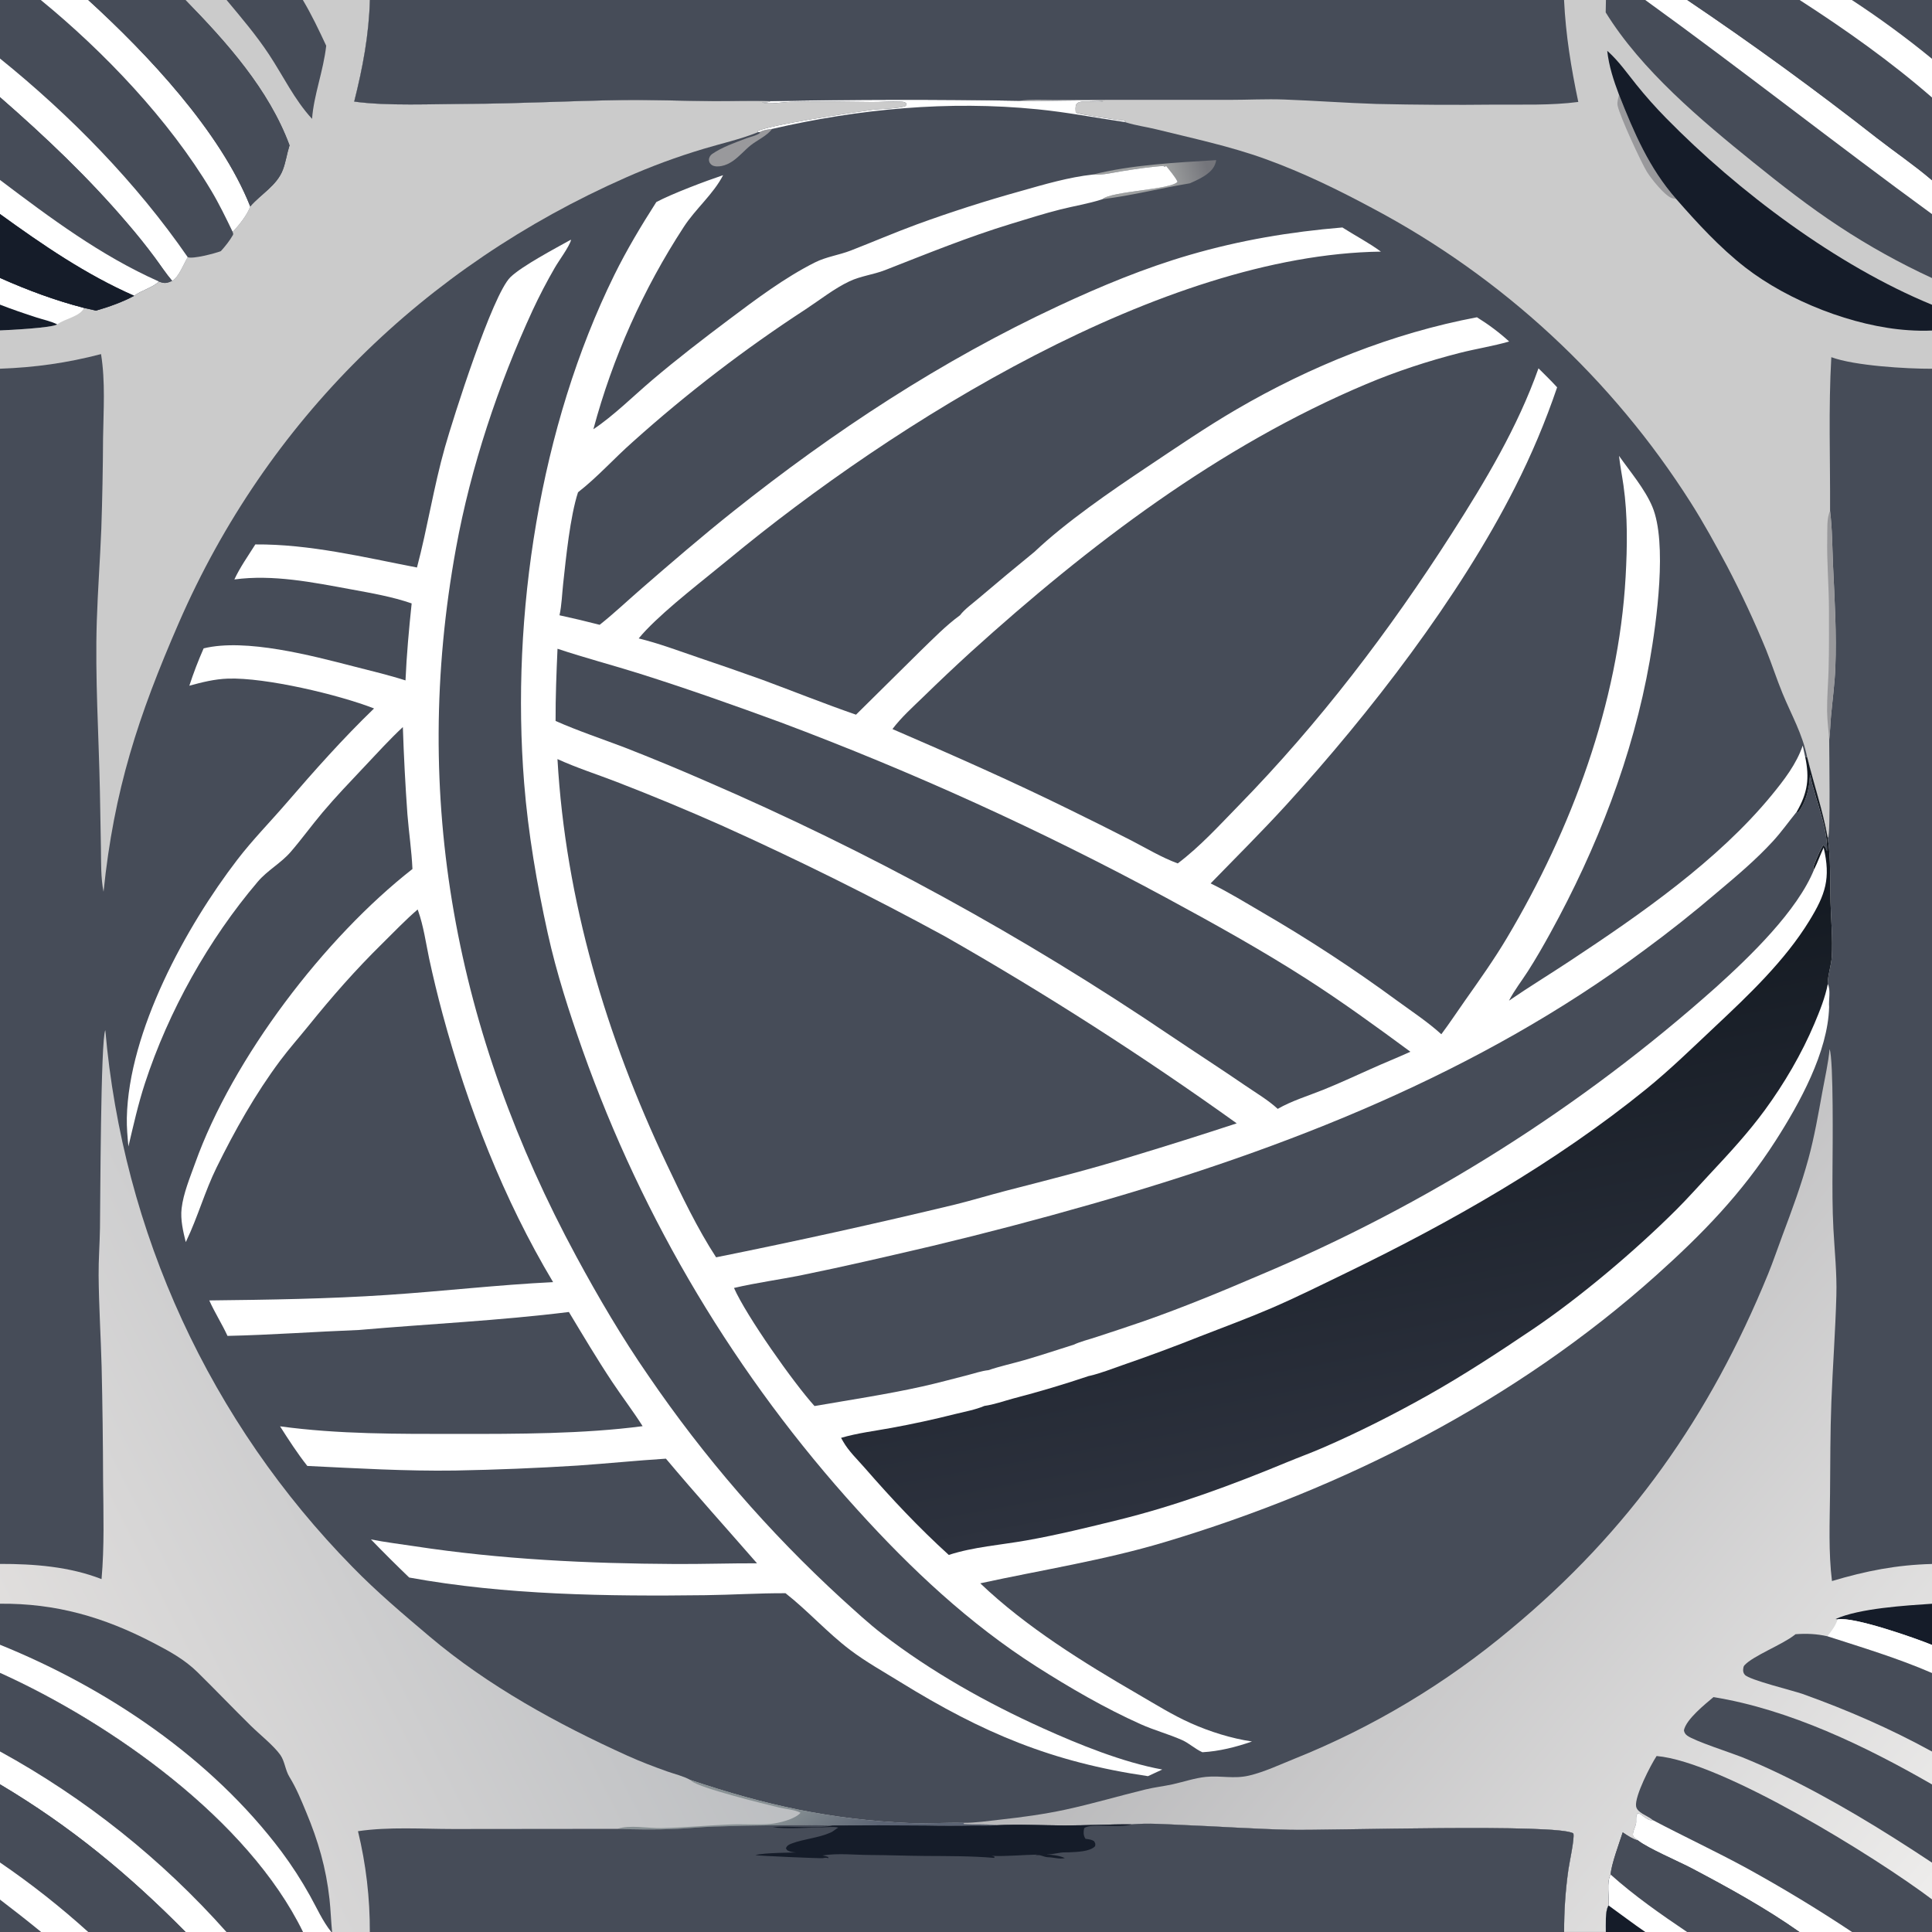 <?xml version="1.0" encoding="UTF-8" standalone="no"?>
<svg
   width="116"
   height="116"
   version="1.1"
   id="svg53"
   xmlns="http://www.w3.org/2000/svg"
   xmlns:svg="http://www.w3.org/2000/svg">
  <rect width="100%" height="100%" fill="#808080" stroke="none"/>
  <path
     fill="#464c58"
     d="M 6.10352e-5,0 H 2.449 5.297 11.131 h 2.473 4.58 4.025 71.699 2.515 2.36 2.521 6.75 3.134 4.812 v 3.531 2.323 4.969 2.033 3.839 1.604 1.546 2.295 71.765 2.388 2.474 1.685 4.714 1.974 4.697 2.206 1.957 h -4.804 -3.155 -6.748 H 98.785 96.417 93.912 22.205 19.94 19.892 18.189 13.596 11.143 5.297 2.47 6.10352e-5 v -1.946 -2.228 -4.694 -1.971 V 100.444 98.753 96.289 93.899 22.138 19.839 18.291 16.685 12.85 10.805 5.834 3.514 Z"
     id="path1"
     style="stroke-width:0.113" />
  <path
     fill="#99999c"
     d="m 45.627,7.927 c 0.213,-0.129 0.483,-0.153 0.725,-0.185 -0.258,0.391 -0.91,0.684 -1.284,0.986 -0.371,0.3 -0.681,0.675 -1.075,0.945 -0.203,0.139 -0.423,0.246 -0.666,0.294 -0.179,0.036 -0.422,0.049 -0.583,-0.055 -0.106,-0.069 -0.174,-0.18 -0.178,-0.307 -0.004,-0.136 0.077,-0.28 0.187,-0.356 0.584,-0.408 1.397,-0.694 2.069,-0.947 0.248,-0.093 0.594,-0.154 0.802,-0.317 z"
     id="path2"
     style="stroke-width:0.113" />
  <defs
     id="defs3">
    <linearGradient
       id="gradient_0"
       gradientUnits="userSpaceOnUse"
       x1="640.54"
       y1="86.629"
       x2="620.029"
       y2="92.956"
       gradientTransform="matrix(0.113,0,0,0.113,6.10352e-5,0)">
      <stop
         offset="0"
         stop-color="#74757B"
         id="stop2" />
      <stop
         offset="1"
         stop-color="#9EA0A0"
         id="stop3" />
    </linearGradient>
  </defs>
  <path
     fill="url(#gradient_0)"
     d="m 73.022,9.613 c -0.057,0.376 -0.26,0.625 -0.562,0.849 -0.305,0.226 -0.673,0.394 -1.021,0.545 -1.745,0.288 -3.496,0.742 -5.248,0.953 0.524,-0.489 4.153,-0.564 4.51,-1.05 -0.164,-0.331 -0.448,-0.641 -0.674,-0.936 l -0.161,0.046 0.043,-0.059 c -0.847,0.05 -1.692,0.183 -2.53,0.315 -0.544,0.085 -1.151,0.239 -1.698,0.209 -0.021,-0.001 -0.042,-0.003 -0.063,-0.005 2.306,-0.584 5.021,-0.721 7.403,-0.866 z"
     id="path3"
     style="fill:url(#gradient_0);stroke-width:0.113" />
  <path
     fill="#ffffff"
     d="m 46.258,6.074 q 7.472,-0.154 14.944,-0.023 c 0.873,0.053 4.647,-0.089 5.042,0.029 -0.384,0.12 -1.454,-0.164 -1.627,0.197 -0.061,0.128 -0.037,0.352 -0.026,0.489 0.327,0.123 1.993,0.343 2.486,0.427 0.172,0.029 0.365,0.013 0.522,0.095 l -0.068,0.039 C 65.789,7.072 64.047,6.736 62.294,6.562 56.95,6.029 51.574,6.532 46.353,7.742 c -0.242,0.032 -0.512,0.056 -0.725,0.185 l -0.115,0.009 -0.039,-0.046 C 45.905,7.536 51.524,6.704 52.362,6.596 52.822,6.537 54.05,6.518 54.392,6.355 l 0.017,-0.151 c -0.099,-0.103 -0.214,-0.092 -0.355,-0.099 -0.56,-0.027 -1.148,0.026 -1.714,0.02 -1.624,-0.019 -3.253,-0.048 -4.876,-0.008 -0.527,0.013 -1.217,0.16 -1.723,0.037 0.18,-0.023 0.367,0.02 0.517,-0.08 z"
     id="path4"
     style="stroke-width:0.113" />
  <path
     fill="#ffffff"
     d="m 34.262,14.398 0.023,0.017 c -0.116,0.414 -0.732,1.236 -0.977,1.665 q -0.718,1.241 -1.324,2.541 c -2.073,4.493 -3.711,9.403 -4.601,14.27 -2.745,15.008 -0.006,29.187 7.219,42.55 1.321,2.443 2.743,4.868 4.324,7.152 q 1.252,1.834 2.607,3.594 1.355,1.759 2.809,3.438 1.454,1.679 3.002,3.271 1.548,1.592 3.185,3.093 c 0.808,0.729 1.612,1.481 2.475,2.144 2.932,2.253 6.225,4.103 9.588,5.622 2.195,0.992 4.823,2.057 7.193,2.49 l -0.86,0.398 c -5.758,-0.84 -9.92,-2.594 -14.863,-5.646 -1.002,-0.619 -2.072,-1.216 -3.011,-1.926 -1.375,-1.04 -2.533,-2.348 -3.887,-3.412 -1.604,-0.007 -3.204,0.098 -4.808,0.118 -5.875,0.074 -12.009,-0.004 -17.788,-1.06 q -1.169,-1.123 -2.295,-2.288 c 0.859,0.171 1.743,0.276 2.609,0.408 5.189,0.793 10.409,1.04 15.652,1.068 1.64,0.009 3.278,-0.047 4.918,-0.042 -1.828,-2.096 -3.681,-4.152 -5.469,-6.283 -1.772,0.113 -3.539,0.293 -5.31,0.415 q -3.667,0.23 -7.341,0.298 c -2.971,0.044 -5.915,-0.134 -8.88,-0.276 -0.6,-0.759 -1.117,-1.563 -1.637,-2.378 3.538,0.481 7.072,0.454 10.633,0.456 3.596,0.002 7.577,0.003 11.136,-0.466 -0.578,-0.912 -1.24,-1.774 -1.838,-2.675 -0.905,-1.364 -1.744,-2.778 -2.589,-4.18 -4.181,0.52 -8.411,0.715 -12.606,1.08 -2.631,0.102 -5.257,0.296 -7.891,0.355 -0.333,-0.725 -0.768,-1.399 -1.094,-2.13 3.557,-0.039 7.129,-0.092 10.679,-0.328 3.325,-0.22 6.634,-0.607 9.964,-0.77 -2.976,-4.976 -5.126,-10.51 -6.636,-16.101 q -0.446,-1.657 -0.808,-3.335 c -0.197,-0.945 -0.335,-1.944 -0.658,-2.855 l -0.03,-0.084 c -0.744,0.64 -1.43,1.362 -2.129,2.05 -1.623,1.599 -2.992,3.161 -4.428,4.938 -0.563,0.697 -1.163,1.371 -1.699,2.089 -1.486,1.991 -2.728,4.198 -3.822,6.425 -0.7,1.427 -1.124,2.96 -1.804,4.383 l -0.042,0.086 c -0.159,-0.649 -0.326,-1.347 -0.249,-2.018 0.104,-0.904 0.501,-1.85 0.807,-2.705 2.261,-6.33 7.777,-13.551 13.053,-17.677 -0.048,-1.093 -0.215,-2.193 -0.302,-3.285 Q 24.274,46.276 24.188,43.653 c -0.806,0.756 -1.556,1.578 -2.314,2.383 -0.847,0.9 -1.708,1.794 -2.504,2.739 -0.656,0.778 -1.253,1.606 -1.918,2.376 C 16.874,51.821 16.063,52.251 15.481,52.934 12.526,56.404 10.113,60.722 8.699,65.053 8.294,66.291 8.01,67.569 7.71,68.836 7.656,68.264 7.603,67.693 7.615,67.118 7.725,61.925 11.158,55.641 14.259,51.604 c 0.913,-1.188 1.953,-2.243 2.929,-3.375 1.703,-1.975 3.393,-3.879 5.271,-5.692 -2.124,-0.83 -6.518,-1.869 -8.773,-1.792 -0.794,0.027 -1.557,0.216 -2.318,0.427 q 0.373,-1.143 0.859,-2.243 c 2.531,-0.62 6.517,0.442 9.033,1.089 1.034,0.266 2.07,0.51 3.087,0.835 0.068,-1.55 0.208,-3.081 0.37,-4.623 -1.166,-0.406 -2.451,-0.626 -3.664,-0.849 -2.274,-0.417 -4.663,-0.903 -6.981,-0.59 0.34,-0.731 0.829,-1.421 1.258,-2.103 3.268,-0.025 6.516,0.771 9.706,1.386 0.634,-2.395 1.003,-4.84 1.681,-7.23 0.501,-1.765 2.839,-9.128 3.925,-10.198 0.674,-0.664 2.735,-1.753 3.62,-2.246 z"
     id="path5"
     style="stroke-width:0.113" />
  <path
     fill="#cbcbcb"
     d="M 6.10352e-5,0 H 2.449 5.297 11.131 h 2.473 4.58 4.025 c -0.06,2.113 -0.428,4.053 -0.942,6.099 1.97,0.275 4.72,0.143 6.782,0.137 3.083,-0.01 6.155,-0.182 9.235,-0.226 1.849,-0.027 3.692,0.051 5.54,0.063 1.142,0.007 2.295,-0.042 3.435,0.002 -0.15,0.1 -0.337,0.057 -0.517,0.08 0.505,0.122 1.196,-0.024 1.723,-0.037 1.623,-0.04 3.252,-0.011 4.876,0.008 0.565,0.007 1.153,-0.047 1.714,-0.02 0.141,0.007 0.255,-0.004 0.355,0.099 l -0.017,0.151 C 54.05,6.518 52.822,6.537 52.362,6.596 51.524,6.704 45.905,7.536 45.474,7.89 l 0.039,0.046 -0.046,0.019 C 44.435,8.368 43.294,8.619 42.225,8.942 Q 39.843,9.656 37.569,10.663 C 25.481,15.998 16.025,25.248 10.736,37.398 8.3,42.992 6.843,47.433 6.217,53.543 6.047,52.702 6.074,51.776 6.06,50.92 L 5.999,47.535 C 5.931,44.123 5.703,40.691 5.812,37.281 5.871,35.437 6.01,33.596 6.083,31.753 q 0.091,-2.723 0.105,-5.447 C 6.212,24.645 6.333,22.906 6.066,21.261 4.023,21.793 2.11,22.062 6.10352e-5,22.138 V 19.839 18.291 16.685 12.85 10.805 5.834 3.514 Z"
     id="path6"
     style="stroke-width:0.113" />
  <path
     fill="#ffffff"
     d="M 6.10352e-5,16.685 C 1.663,17.424 3.282,18.03 5.045,18.487 4.806,19.013 3.881,19.13 3.437,19.478 3.1,19.69 0.552,19.817 6.10352e-5,19.839 v -1.548 z"
     id="path7"
     style="stroke-width:0.113" />
  <path
     fill="#151c29"
     d="M 6.10352e-5,18.291 C 0.73,18.576 1.467,18.827 2.213,19.068 2.6,19.193 3.08,19.292 3.437,19.478 3.1,19.69 0.552,19.817 6.10352e-5,19.839 Z"
     id="path8"
     style="stroke-width:0.113" />
  <path
     fill="#464c58"
     d="m 13.604,0 h 4.58 c 0.529,0.888 0.965,1.81 1.402,2.746 C 19.414,4.281 18.837,5.713 18.737,7.137 17.679,5.994 17.003,4.558 16.15,3.268 15.391,2.12 14.485,1.054 13.604,0 Z"
     id="path9"
     style="stroke-width:0.113" />
  <path
     fill="#464c58"
     d="M 6.10352e-5,0 H 2.449 5.297 11.131 c 2.473,2.535 5.01,5.361 6.255,8.729 l -0.02,0.061 c -0.144,0.461 -0.208,0.942 -0.378,1.394 -0.361,0.96 -1.319,1.464 -1.964,2.212 -0.169,0.496 -0.688,1.151 -1.057,1.521 0.022,0.083 0.059,0.124 0.014,0.202 -0.195,0.341 -0.458,0.67 -0.722,0.961 -0.353,0.135 -1.695,0.49 -1.989,0.36 -0.236,0.395 -0.542,1.207 -0.933,1.425 -0.296,0.13 -0.443,0.174 -0.754,0.055 -0.017,-0.007 -0.034,-0.014 -0.052,-0.02 -0.286,0.334 -1.073,0.543 -1.478,0.859 -0.689,0.377 -1.536,0.675 -2.289,0.89 L 5.045,18.487 C 3.282,18.03 1.663,17.424 6.10352e-5,16.685 V 12.85 10.805 5.834 3.514 Z"
     id="path10"
     style="stroke-width:0.113" />
  <path
     fill="#ffffff"
     d="M 6.10352e-5,3.514 C 4.225,6.923 8.181,10.966 11.271,15.44 11.034,15.835 10.729,16.647 10.337,16.865 9.96,16.422 9.629,15.911 9.281,15.443 Q 8.502,14.395 7.648,13.407 C 5.307,10.659 2.716,8.203 6.10352e-5,5.834 Z"
     id="path11"
     style="stroke-width:0.113" />
  <path
     fill="#ffffff"
     d="M 2.449,0 H 5.297 C 8.836,3.229 13.235,7.885 15.024,12.397 14.855,12.893 14.336,13.548 13.968,13.918 13.563,13.078 13.156,12.236 12.677,11.435 10.14,7.192 6.256,3.114 2.449,0 Z"
     id="path12"
     style="stroke-width:0.113" />
  <path
     fill="#464c58"
     d="M 5.297,0 H 11.131 c 2.473,2.535 5.01,5.361 6.255,8.729 l -0.02,0.061 c -0.144,0.461 -0.208,0.942 -0.378,1.394 -0.361,0.96 -1.319,1.464 -1.964,2.212 C 13.235,7.885 8.836,3.229 5.297,0 Z"
     id="path13"
     style="stroke-width:0.113" />
  <path
     fill="#464c58"
     d="M 6.10352e-5,5.834 C 2.716,8.203 5.307,10.659 7.648,13.407 q 0.854,0.988 1.633,2.036 c 0.349,0.468 0.679,0.978 1.057,1.421 -0.296,0.13 -0.443,0.174 -0.754,0.055 -0.017,-0.007 -0.034,-0.014 -0.052,-0.02 -0.286,0.334 -1.073,0.543 -1.478,0.859 -0.689,0.377 -1.536,0.675 -2.289,0.89 L 5.045,18.487 C 3.282,18.03 1.663,17.424 6.10352e-5,16.685 v -3.835 -2.045 z"
     id="path14"
     style="stroke-width:0.113" />
  <path
     fill="#ffffff"
     d="M 6.10352e-5,10.805 C 3.025,13.09 6.052,15.35 9.532,16.899 9.247,17.234 8.459,17.442 8.055,17.758 5.146,16.478 2.564,14.705 6.10352e-5,12.85 Z"
     id="path15"
     style="stroke-width:0.113" />
  <path
     fill="#151c29"
     d="M 6.10352e-5,12.85 C 2.564,14.705 5.146,16.478 8.055,17.758 7.365,18.135 6.518,18.433 5.766,18.648 L 5.045,18.487 C 3.282,18.03 1.663,17.424 6.10352e-5,16.685 Z"
     id="path16"
     style="stroke-width:0.113" />
  <defs
     id="defs17">
    <linearGradient
       id="gradient_1"
       gradientUnits="userSpaceOnUse"
       x1="713.606"
       y1="737.927"
       x2="1027.233"
       y2="1000.033"
       gradientTransform="matrix(0.113,0,0,0.113,6.10352e-5,0)">
      <stop
         offset="0"
         stop-color="#B8B8BA"
         id="stop16" />
      <stop
         offset="1"
         stop-color="#EDECEB"
         id="stop17" />
    </linearGradient>
  </defs>
  <path
     fill="url(#gradient_1)"
     d="m 109.851,62.989 c 0.245,0.628 0.183,6.05 0.176,7.083 -0.008,1.236 -0.012,2.487 0.054,3.721 0.072,1.341 0.214,2.643 0.177,3.992 -0.058,2.132 -0.219,4.258 -0.3,6.388 -0.07,1.83 -0.063,3.655 -0.08,5.485 -0.017,1.744 -0.099,3.535 0.116,5.27 2.041,-0.607 3.871,-0.971 6.007,-1.025 v 2.388 2.474 1.685 4.714 1.974 4.697 2.206 1.957 h -4.804 -3.155 -6.748 -2.508 -2.368 -2.505 q -0.007,-1.885 0.257,-3.752 c 0.054,-0.395 0.381,-1.879 0.298,-2.164 -0.835,-0.607 -14.674,-0.17 -16.992,-0.22 -2.145,-0.046 -4.281,-0.2 -6.423,-0.286 -1.019,-0.041 -2.108,-0.132 -3.123,-0.037 -1.338,-0.012 -2.674,0.066 -4.013,0.064 -1.353,-0.002 -2.744,-0.088 -4.091,-0.012 -0.641,-0.089 -1.293,-0.02 -1.938,-0.07 l -0.05,-0.076 c 0.72,0.006 1.474,-0.11 2.189,-0.189 1.322,-0.146 2.641,-0.322 3.942,-0.603 1.621,-0.35 3.204,-0.821 4.813,-1.213 0.541,-0.132 1.097,-0.191 1.641,-0.312 0.656,-0.146 1.306,-0.372 1.977,-0.441 0.903,-0.093 1.666,0.141 2.604,-0.081 0.913,-0.217 1.829,-0.651 2.7,-1.002 q 0.884,-0.354 1.753,-0.743 0.869,-0.389 1.722,-0.812 0.853,-0.423 1.688,-0.88 0.836,-0.457 1.652,-0.946 0.817,-0.489 1.614,-1.011 0.797,-0.521 1.572,-1.074 0.776,-0.552 1.529,-1.135 0.753,-0.583 1.483,-1.195 c 7.113,-5.896 11.949,-12.779 15.439,-21.309 0.31,-0.758 0.568,-1.535 0.856,-2.301 0.576,-1.536 1.138,-3.046 1.569,-4.632 0.356,-1.308 0.592,-2.671 0.834,-4.004 0.154,-0.847 0.356,-1.718 0.436,-2.575 z"
     id="path17"
     style="fill:url(#gradient_1);stroke-width:0.113" />
  <path
     fill="#151c29"
     d="m 116,96.291 v 2.474 c -0.987,-0.408 -4.713,-1.716 -5.668,-1.539 l -0.124,-0.017 c 1.423,-0.646 4.232,-0.813 5.792,-0.918 z"
     id="path18"
     style="stroke-width:0.113" />
  <path
     fill="#ffffff"
     d="m 110.332,97.227 c 0.955,-0.177 4.681,1.131 5.668,1.539 v 1.685 c -2.04,-0.886 -4.17,-1.525 -6.284,-2.208 0.246,-0.299 0.506,-0.642 0.617,-1.016 z"
     id="path19"
     style="stroke-width:0.113" />
  <path
     fill="#464c58"
     d="m 107.807,98.12 c 0.667,-0.048 1.256,-0.023 1.909,0.123 2.114,0.683 4.244,1.322 6.284,2.208 v 4.714 c -2.506,-1.375 -5.071,-2.491 -7.761,-3.455 -0.575,-0.206 -3.208,-0.84 -3.48,-1.156 -0.084,-0.098 -0.112,-0.216 -0.095,-0.342 0.011,-0.083 0.015,-0.158 0.073,-0.223 0.51,-0.568 2.258,-1.229 3.01,-1.822 z"
     id="path20"
     style="stroke-width:0.113" />
  <path
     fill="#464c58"
     d="m 102.879,101.896 c 4.568,0.74 9.144,2.952 13.121,5.243 v 4.697 c -2.937,-1.949 -5.962,-3.802 -9.142,-5.331 q -1.132,-0.545 -2.296,-1.015 c -0.654,-0.257 -2.832,-0.961 -3.26,-1.282 -0.116,-0.087 -0.172,-0.176 -0.197,-0.319 0.135,-0.659 1.259,-1.556 1.774,-1.992 z"
     id="path21"
     style="stroke-width:0.113" />
  <path
     fill="#464c58"
     d="m 99.465,105.434 c 3.909,0.335 13.163,6.062 16.535,8.608 v 1.957 h -4.804 -3.155 -6.748 -2.508 -2.368 c 0.012,-0.433 -0.061,-1.232 0.162,-1.594 0.062,-0.543 -0.138,-1.379 0.128,-1.853 0.011,-0.536 0.542,-1.964 0.724,-2.536 0.289,0.201 0.582,0.393 0.924,0.49 -0.078,-0.081 -0.188,-0.134 -0.262,-0.217 -0.17,-0.19 0.146,-0.629 0.147,-0.888 3.4e-4,-0.176 -0.025,-0.375 0.081,-0.525 0.19,0.013 0.288,0.145 0.446,0.245 0.162,0.103 0.279,0.199 0.468,0.159 l -0.061,-0.049 c -0.275,-0.219 -0.881,-0.397 -0.941,-0.779 -0.093,-0.6 0.877,-2.483 1.233,-3.019 z"
     id="path22"
     style="stroke-width:0.113" />
  <path
     fill="#ffffff"
     d="m 98.355,110.507 c -0.078,-0.081 -0.188,-0.134 -0.262,-0.217 -0.17,-0.19 0.146,-0.629 0.147,-0.888 3.4e-4,-0.176 -0.025,-0.375 0.081,-0.525 0.19,0.013 0.288,0.145 0.446,0.245 0.162,0.103 0.279,0.199 0.468,0.159 1.864,0.981 3.778,1.876 5.628,2.881 q 3.247,1.786 6.334,3.837 h -3.155 c -2.016,-1.423 -4.275,-2.668 -6.456,-3.818 -0.785,-0.414 -2.676,-1.223 -3.23,-1.675 z"
     id="path23"
     style="stroke-width:0.113" />
  <path
     fill="#464c58"
     d="m 97.431,110.017 c 0.289,0.201 0.582,0.393 0.924,0.49 0.554,0.451 2.445,1.261 3.23,1.675 2.182,1.15 4.441,2.395 6.456,3.818 h -6.748 -2.508 -2.368 c 0.012,-0.433 -0.061,-1.232 0.162,-1.594 0.062,-0.543 -0.138,-1.379 0.128,-1.853 0.011,-0.536 0.542,-1.964 0.724,-2.536 z"
     id="path24"
     style="stroke-width:0.113" />
  <path
     fill="#ffffff"
     d="m 96.707,112.553 c 1.409,1.267 3.017,2.388 4.586,3.446 h -2.508 -2.368 c 0.012,-0.433 -0.061,-1.232 0.162,-1.594 0.062,-0.543 -0.138,-1.379 0.128,-1.853 z"
     id="path25"
     style="stroke-width:0.113" />
  <path
     fill="#151c29"
     d="m 96.579,114.406 c 0.737,0.53 1.458,1.08 2.207,1.594 h -2.368 c 0.012,-0.433 -0.061,-1.232 0.162,-1.594 z"
     id="path26"
     style="stroke-width:0.113" />
  <path
     fill="#cbcbcb"
     d="m 22.209,0 h 71.699 2.515 2.36 2.521 6.75 3.134 4.812 v 3.531 2.323 4.969 2.033 3.839 1.604 1.546 2.295 c -1.536,0.006 -4.666,-0.18 -6.045,-0.695 -0.177,3.091 -0.059,6.145 -0.075,9.235 0.135,1.085 0.13,2.212 0.18,3.305 0.093,2.024 0.218,4.085 0.136,6.11 -0.039,0.967 -0.17,1.931 -0.259,2.894 -0.044,0.476 -0.051,0.954 -0.11,1.428 3.4e-4,0.658 0.081,5.635 -0.062,5.862 l -0.031,0.006 c -0.294,-1.628 -0.833,-3.209 -1.228,-4.815 -0.278,-1.398 -0.952,-2.553 -1.485,-3.851 -0.35,-0.853 -0.632,-1.734 -0.977,-2.591 q -1.058,-2.575 -2.35,-5.041 c -0.688,-1.284 -1.399,-2.585 -2.181,-3.814 q -0.22,-0.347 -0.446,-0.69 -0.226,-0.343 -0.457,-0.682 -0.231,-0.339 -0.468,-0.675 Q 99.906,27.79 99.664,27.459 99.422,27.127 99.175,26.799 98.927,26.472 98.675,26.148 98.422,25.824 98.164,25.505 97.906,25.185 97.643,24.87 97.38,24.554 97.112,24.243 96.844,23.932 96.571,23.625 96.299,23.318 96.021,23.016 95.743,22.714 95.46,22.416 95.177,22.118 94.89,21.825 94.602,21.532 94.31,21.243 94.018,20.955 93.721,20.671 93.424,20.388 93.123,20.109 92.821,19.83 92.516,19.556 92.21,19.282 91.9,19.013 q -0.31,-0.269 -0.625,-0.533 -0.314,-0.264 -0.633,-0.523 -0.319,-0.259 -0.642,-0.513 -0.323,-0.254 -0.65,-0.502 -0.327,-0.248 -0.658,-0.492 -0.331,-0.243 -0.666,-0.481 -0.335,-0.238 -0.673,-0.47 -0.338,-0.232 -0.681,-0.459 -0.342,-0.227 -0.688,-0.448 -0.346,-0.221 -0.695,-0.437 -0.349,-0.216 -0.702,-0.426 -0.353,-0.21 -0.709,-0.414 -0.356,-0.204 -0.716,-0.403 -0.359,-0.199 -0.722,-0.391 C 80.343,11.394 78.232,10.365 75.99,9.552 73.867,8.782 71.61,8.305 69.418,7.763 68.827,7.618 68.197,7.535 67.619,7.354 l -0.087,-0.028 0.068,-0.039 c -0.157,-0.081 -0.35,-0.065 -0.522,-0.095 -0.493,-0.084 -2.158,-0.304 -2.486,-0.427 -0.011,-0.137 -0.036,-0.361 0.026,-0.489 0.173,-0.361 1.243,-0.077 1.627,-0.197 -0.394,-0.117 -4.168,0.025 -5.042,-0.029 Q 53.73,5.92 46.258,6.074 c -1.139,-0.044 -2.293,0.006 -3.435,-0.002 -1.848,-0.012 -3.691,-0.089 -5.54,-0.063 -3.079,0.045 -6.152,0.216 -9.235,0.226 C 25.987,6.243 23.237,6.374 21.267,6.099 21.78,4.053 22.149,2.113 22.209,0 Z"
     id="path27"
     style="stroke-width:0.113" />
  <path
     fill="#99999c"
     d="m 97.209,5.692 c 0.895,2.27 1.801,4.399 3.428,6.251 -0.083,-0.012 -0.182,-0.022 -0.26,-0.05 -0.438,-0.152 -1.249,-1.178 -1.496,-1.58 -0.339,-0.551 -1.617,-3.307 -1.758,-3.972 -0.042,-0.201 0.04,-0.453 0.086,-0.65 z"
     id="path28"
     style="stroke-width:0.113" />
  <path
     fill="#99999c"
     d="m 109.828,44.416 c -0.038,-0.571 -0.121,-1.144 -0.127,-1.716 -0.009,-0.82 0.065,-1.644 0.089,-2.464 0.035,-1.203 0.023,-2.412 0.023,-3.615 -1.1e-4,-1.449 -0.138,-2.893 -0.102,-4.343 0.011,-0.477 -0.041,-1.175 0.169,-1.599 0.135,1.085 0.13,2.212 0.18,3.305 0.093,2.024 0.218,4.085 0.136,6.11 -0.039,0.967 -0.17,1.931 -0.259,2.894 -0.044,0.476 -0.051,0.954 -0.11,1.428 z"
     id="path29"
     style="stroke-width:0.113" />
  <path
     fill="#151c29"
     d="M 97.209,5.692 C 96.881,4.825 96.603,3.976 96.5,3.051 l 0.062,0.055 c 0.631,0.567 1.148,1.308 1.679,1.967 q 0.843,1.05 1.787,2.011 c 4.327,4.414 10.251,8.864 15.973,11.215 v 1.546 c -0.471,0.025 -0.952,0.011 -1.422,-0.02 -3.281,-0.217 -7.195,-1.748 -9.798,-3.773 -1.516,-1.18 -2.88,-2.664 -4.143,-4.108 -1.627,-1.852 -2.533,-3.981 -3.428,-6.251 z"
     id="path30"
     style="stroke-width:0.113" />
  <path
     fill="#464c58"
     d="m 96.423,0 h 2.36 2.521 6.75 3.134 4.812 v 3.531 2.323 4.969 2.033 3.839 q -1.45,-0.669 -2.846,-1.445 -1.396,-0.776 -2.729,-1.654 c -1.785,-1.173 -3.481,-2.499 -5.143,-3.84 -3.141,-2.536 -6.735,-5.544 -8.874,-9.012 z"
     id="path31"
     style="stroke-width:0.113" />
  <path
     fill="#ffffff"
     d="m 98.783,0 h 2.521 q 5.846,3.941 11.395,8.291 c 1.087,0.845 2.257,1.639 3.301,2.532 v 2.033 C 110.212,8.635 104.591,4.196 98.783,0 Z"
     id="path32"
     style="stroke-width:0.113" />
  <path
     fill="#464c58"
     d="m 101.304,0 h 6.75 3.134 4.812 V 3.531 5.854 10.822 C 114.955,9.929 113.786,9.136 112.699,8.291 Q 107.15,3.941 101.304,0 Z"
     id="path33"
     style="stroke-width:0.113" />
  <path
     fill="#ffffff"
     d="m 108.054,0 h 3.134 4.812 V 3.531 5.854 C 113.518,3.692 110.816,1.782 108.054,0 Z"
     id="path34"
     style="stroke-width:0.113" />
  <path
     fill="#464c58"
     d="m 111.188,0 h 4.812 V 3.531 Q 113.689,1.637 111.188,0 Z"
     id="path35"
     style="stroke-width:0.113" />
  <path
     fill="#464c58"
     d="m 22.209,0 h 71.699 c 0.1,2.099 0.423,4.069 0.855,6.121 -1.644,0.216 -3.377,0.15 -5.036,0.161 Q 86.182,6.321 82.637,6.241 c -1.841,-0.059 -3.679,-0.197 -5.52,-0.265 -1.106,-0.041 -2.208,0.02 -3.314,0.02 l -6.719,-0.002 -3.812,0.013 c -0.677,0.002 -1.4,-0.043 -2.07,0.044 Q 53.73,5.92 46.258,6.074 c -1.139,-0.044 -2.293,0.006 -3.435,-0.002 -1.848,-0.012 -3.691,-0.089 -5.54,-0.063 -3.079,0.045 -6.152,0.216 -9.235,0.226 C 25.987,6.243 23.237,6.374 21.267,6.099 21.78,4.053 22.149,2.113 22.209,0 Z"
     id="path36"
     style="stroke-width:0.113" />
  <defs
     id="defs37">
    <linearGradient
       id="gradient_2"
       gradientUnits="userSpaceOnUse"
       x1="304.049"
       y1="724.438"
       x2="12.09"
       y2="872.792"
       gradientTransform="matrix(0.113,0,0,0.113,6.10352e-5,0)">
      <stop
         offset="0"
         stop-color="#BCBEC1"
         id="stop36" />
      <stop
         offset="1"
         stop-color="#E0DEDD"
         id="stop37" />
    </linearGradient>
  </defs>
  <path
     fill="url(#gradient_2)"
     d="m 6.323,61.853 q 0.049,0.563 0.11,1.125 0.061,0.562 0.134,1.123 0.073,0.561 0.159,1.119 0.085,0.559 0.183,1.116 0.097,0.557 0.207,1.112 0.109,0.555 0.23,1.107 0.121,0.552 0.254,1.102 0.133,0.55 0.278,1.096 0.145,0.546 0.301,1.09 0.157,0.543 0.325,1.083 0.168,0.54 0.348,1.076 0.18,0.536 0.371,1.068 0.191,0.532 0.394,1.06 0.203,0.528 0.417,1.051 0.214,0.523 0.439,1.042 0.225,0.519 0.462,1.032 0.236,0.514 0.484,1.022 0.247,0.508 0.506,1.011 0.258,0.503 0.527,1 0.269,0.497 0.549,0.988 0.28,0.491 0.57,0.976 0.29,0.485 0.591,0.964 0.301,0.479 0.611,0.951 0.311,0.472 0.632,0.938 0.321,0.465 0.652,0.924 0.331,0.458 0.672,0.91 0.341,0.451 0.691,0.895 0.35,0.444 0.71,0.88 0.36,0.436 0.729,0.864 0.369,0.428 0.747,0.848 0.378,0.42 0.765,0.832 0.387,0.412 0.783,0.815 c 1.455,1.496 3.051,2.843 4.643,4.189 3.504,2.964 7.699,5.263 11.867,7.149 0.784,0.355 1.58,0.658 2.39,0.946 0.427,0.152 0.997,0.288 1.387,0.51 4.518,1.518 8.412,2.384 13.197,2.593 1.07,0.047 2.133,-0.04 3.198,-0.013 l 0.05,0.076 c 0.644,0.05 1.297,-0.019 1.938,0.07 1.347,-0.076 2.738,0.01 4.091,0.012 1.338,0.002 2.674,-0.076 4.013,-0.064 1.016,-0.094 2.104,-0.004 3.123,0.037 2.143,0.086 4.279,0.241 6.423,0.286 2.318,0.049 16.156,-0.388 16.992,0.22 0.083,0.286 -0.244,1.77 -0.298,2.164 q -0.265,1.867 -0.257,3.752 H 22.205 19.94 19.892 18.189 13.596 11.143 5.297 2.47 6.10352e-5 v -1.946 -2.228 -4.694 -1.971 -4.716 -1.691 -2.463 -2.391 C 2.039,93.895 4.181,94.061 6.097,94.812 6.27,92.855 6.209,90.861 6.19,88.898 q -0.01,-3.429 -0.089,-6.857 c -0.05,-1.821 -0.164,-3.644 -0.18,-5.466 -0.008,-0.947 0.068,-1.895 0.082,-2.843 0.021,-1.366 0.039,-11.373 0.32,-11.878 z"
     id="path37"
     style="fill:url(#gradient_2);stroke-width:0.113" />
  <defs
     id="defs39">
    <linearGradient
       id="gradient_3"
       gradientUnits="userSpaceOnUse"
       x1="454.599"
       y1="981.112"
       x2="428.901"
       y2="951.388"
       gradientTransform="matrix(0.113,0,0,0.113,6.10352e-5,0)">
      <stop
         offset="0"
         stop-color="#5B6373"
         id="stop38" />
      <stop
         offset="1"
         stop-color="#889194"
         id="stop39" />
    </linearGradient>
  </defs>
  <path
     fill="url(#gradient_3)"
     d="m 41.442,106.866 c 4.518,1.518 8.412,2.384 13.197,2.593 1.07,0.047 2.133,-0.04 3.198,-0.013 l 0.05,0.076 c 0.644,0.05 1.297,-0.019 1.938,0.07 -0.441,0.05 -0.916,0.019 -1.361,0.024 q -1.45,0.027 -2.9,-10e-4 -2.788,-0.028 -5.577,-0.005 c -2.362,-0.047 -4.749,-0.018 -7.111,0.062 -0.797,0.027 -1.591,0.109 -2.388,0.144 -1.126,0.049 -2.285,0.033 -3.411,-0.007 0.701,-0.261 1.873,-0.027 2.632,-0.045 1.381,-0.033 2.769,-0.166 4.152,-0.222 0.797,-0.032 1.613,0.037 2.405,-0.032 0.484,-0.042 1.469,-0.278 1.797,-0.668 -0.322,-0.184 -0.921,-0.227 -1.293,-0.317 -0.914,-0.22 -4.768,-1.169 -5.256,-1.591 -0.025,-0.022 -0.049,-0.045 -0.073,-0.067 z"
     id="path39"
     style="fill:url(#gradient_3);stroke-width:0.113" />
  <path
     fill="#464c58"
     d="m 6.10352e-5,96.289 c 3.354,-0.029 6.22,0.798 9.184,2.339 0.977,0.508 1.891,1.001 2.683,1.781 1.078,1.061 2.124,2.156 3.203,3.218 0.515,0.506 1.377,1.194 1.762,1.743 0.272,0.388 0.291,0.902 0.545,1.317 0.426,0.694 0.695,1.37 1.006,2.114 0.721,1.724 1.196,3.358 1.401,5.226 0.072,0.657 0.089,1.317 0.156,1.973 H 19.892 18.189 C 14.895,109.248 6.657,103.45 6.10352e-5,100.444 v -1.691 z"
     id="path40"
     style="stroke-width:0.113" />
  <path
     fill="#ffffff"
     d="M 6.10352e-5,98.753 C 6.451,101.366 12.686,105.562 16.898,111.169 q 0.942,1.265 1.709,2.644 c 0.402,0.717 0.766,1.546 1.285,2.186 H 18.189 C 14.895,109.248 6.657,103.45 6.10352e-5,100.444 Z"
     id="path41"
     style="stroke-width:0.113" />
  <path
     fill="#464c58"
     d="M 6.10352e-5,100.444 C 6.657,103.45 14.895,109.248 18.189,116 H 13.596 11.143 5.297 2.47 6.10352e-5 v -1.946 -2.228 -4.694 -1.971 z"
     id="path42"
     style="stroke-width:0.113" />
  <path
     fill="#ffffff"
     d="m 6.10352e-5,105.16 q 0.958,0.525 1.892,1.091 0.934,0.566 1.843,1.171 0.909,0.605 1.792,1.249 0.882,0.644 1.736,1.324 0.854,0.681 1.678,1.398 0.824,0.717 1.617,1.468 0.793,0.752 1.553,1.537 0.76,0.784 1.485,1.601 h -2.453 C 7.692,112.508 4.233,109.651 6.10352e-5,107.132 Z"
     id="path43"
     style="stroke-width:0.113" />
  <path
     fill="#464c58"
     d="M 6.10352e-5,107.132 C 4.233,109.651 7.692,112.508 11.143,116 H 5.297 2.47 6.10352e-5 v -1.946 -2.228 z"
     id="path44"
     style="stroke-width:0.113" />
  <path
     fill="#ffffff"
     d="M 6.10352e-5,111.826 C 1.878,113.111 3.608,114.474 5.297,116 H 2.47 6.10352e-5 v -1.946 z"
     id="path45"
     style="stroke-width:0.113" />
  <path
     fill="#464c58"
     d="M 6.10352e-5,114.054 Q 1.252,115.005 2.47,116 H 6.10352e-5 Z"
     id="path46"
     style="stroke-width:0.113" />
  <path
     fill="#464c58"
     d="m 67.929,109.54 c 1.016,-0.094 2.104,-0.004 3.123,0.037 2.143,0.086 4.279,0.241 6.423,0.286 2.318,0.049 16.156,-0.388 16.992,0.22 0.083,0.286 -0.244,1.77 -0.298,2.164 q -0.265,1.867 -0.257,3.752 H 22.205 q 0.003,-0.764 -0.04,-1.526 -0.043,-0.762 -0.132,-1.521 -0.089,-0.758 -0.224,-1.51 -0.135,-0.752 -0.315,-1.494 c 1.859,-0.274 3.848,-0.133 5.725,-0.132 l 9.859,-0.01 c 1.127,0.04 2.285,0.056 3.411,0.007 0.797,-0.034 1.59,-0.117 2.388,-0.144 2.362,-0.08 4.748,-0.11 7.111,-0.062 q 2.788,-0.022 5.577,0.005 1.45,0.029 2.9,0.001 c 0.445,-0.005 0.92,0.026 1.361,-0.024 1.347,-0.076 2.738,0.01 4.091,0.012 1.338,0.002 2.674,-0.076 4.013,-0.064 z"
     id="path47"
     style="stroke-width:0.113" />
  <path
     fill="#151c29"
     d="m 59.825,109.591 c 1.347,-0.076 2.738,0.01 4.091,0.012 1.338,0.002 2.674,-0.076 4.013,-0.064 -0.673,0.243 -2.418,-0.107 -2.833,0.227 -0.048,0.198 -0.053,0.407 0.049,0.592 0.009,0.017 0.022,0.032 0.034,0.048 l 0.07,0.009 c 0.168,0.024 0.295,0.039 0.441,0.132 0.078,0.141 0.088,0.143 0.061,0.301 -0.302,0.337 -1.128,0.342 -1.554,0.368 -0.081,0.005 -0.161,0.004 -0.242,0.003 -0.368,-0.006 -0.714,0.132 -1.088,0.116 l -0.079,0.102 -0.05,-0.1 c 0.356,0.018 0.879,0.067 1.196,0.225 -0.33,0.081 -0.672,-0.046 -1.007,-0.05 -0.307,-0.004 -0.541,-0.255 -0.822,-0.048 0.024,-0.016 0.047,-0.032 0.071,-0.048 0.088,-0.058 0.05,-0.042 0.126,-0.063 -0.919,0.014 -1.851,0.117 -2.768,0.075 l 0.134,0.031 -0.033,-0.007 0.089,0.037 -0.033,0.062 c -1.402,-0.118 -2.753,-0.107 -4.155,-0.117 -1.095,-0.007 -2.189,-0.053 -3.284,-0.057 -0.938,-0.003 -1.951,-0.124 -2.876,0.03 0.027,0.004 0.053,0.008 0.08,0.013 0.096,0.018 0.18,0.044 0.271,0.076 l 0.012,0.074 c -0.026,-0.007 -0.052,-0.015 -0.078,-0.02 -0.114,-0.021 -0.159,10e-4 -0.267,0.017 -0.145,0.021 -3.929,-0.141 -4.038,-0.184 0.476,-0.148 2.439,-0.152 2.444,-0.157 l -0.068,-0.007 c -0.184,-0.019 -0.308,-0.039 -0.471,-0.13 l -0.076,-0.12 c 0.072,-0.158 0.171,-0.214 0.333,-0.276 0.761,-0.288 1.6,-0.329 2.354,-0.664 0.174,-0.077 0.299,-0.21 0.463,-0.295 -0.283,-0.076 -0.642,-0.023 -0.938,-0.019 -0.794,0.013 -2.284,0.113 -3.006,-0.01 1.053,-0.092 2.662,0.116 3.595,-0.1 q 2.788,-0.022 5.577,0.005 1.45,0.029 2.9,0.001 c 0.445,-0.005 0.92,0.026 1.361,-0.024 z"
     id="path48"
     style="stroke-width:0.113" />
  <path
     fill="#ffffff"
     d="m 65.619,10.48 c 0.021,0.002 0.042,0.004 0.063,0.005 0.547,0.031 1.154,-0.123 1.698,-0.209 0.837,-0.132 1.683,-0.265 2.53,-0.315 l -0.043,0.059 0.161,-0.046 c 0.226,0.295 0.509,0.605 0.674,0.936 -0.357,0.486 -3.986,0.561 -4.51,1.05 l -0.075,0.024 c -0.788,0.251 -1.64,0.388 -2.444,0.59 -0.991,0.249 -1.974,0.564 -2.952,0.861 -2.591,0.788 -5.063,1.8 -7.581,2.783 -0.697,0.272 -1.464,0.353 -2.137,0.672 -0.921,0.436 -1.767,1.111 -2.616,1.67 q -2.747,1.789 -5.348,3.783 -2.601,1.994 -5.041,4.183 c -1.11,0.979 -2.128,2.126 -3.293,3.031 -0.476,1.458 -0.721,3.923 -0.892,5.485 -0.068,0.617 -0.087,1.295 -0.22,1.9 q 1.212,0.262 2.412,0.572 c 0.876,-0.696 1.694,-1.471 2.54,-2.203 1.795,-1.554 3.607,-3.118 5.464,-4.596 6.077,-4.837 12.501,-9.061 19.549,-12.348 2.553,-1.19 5.152,-2.27 7.861,-3.059 3.039,-0.885 6.033,-1.389 9.18,-1.651 0.759,0.487 1.59,0.917 2.313,1.45 -13.129,0.179 -29.227,10.26 -39.16,18.471 -1.537,1.27 -3.625,2.86 -4.959,4.252 q -0.231,0.244 -0.445,0.501 c 1.204,0.297 2.39,0.741 3.564,1.142 q 1.934,0.651 3.854,1.34 c 1.878,0.695 3.737,1.443 5.63,2.097 l 3.871,-3.827 c 0.748,-0.725 1.533,-1.53 2.373,-2.143 0.276,-0.366 0.77,-0.715 1.122,-1.019 q 1.662,-1.412 3.351,-2.79 c 1.872,-1.777 4.594,-3.647 6.752,-5.087 1.764,-1.177 3.527,-2.385 5.359,-3.455 4.451,-2.599 9.381,-4.586 14.453,-5.54 0.674,0.415 1.351,0.919 1.935,1.455 -0.98,0.282 -1.985,0.435 -2.971,0.686 -1.892,0.482 -3.807,1.111 -5.607,1.869 -8.861,3.732 -16.652,9.673 -23.741,16.085 q -1.443,1.317 -2.841,2.681 c -0.63,0.611 -1.34,1.246 -1.868,1.948 3.598,1.555 7.109,3.101 10.628,4.833 q 1.873,0.914 3.728,1.864 c 0.9,0.467 1.821,1.021 2.774,1.37 1.34,-1.012 2.484,-2.274 3.654,-3.472 4.86,-4.976 9.052,-10.479 12.797,-16.333 2.017,-3.153 3.953,-6.381 5.208,-9.921 0.377,0.376 0.76,0.747 1.119,1.14 q -0.525,1.546 -1.159,3.05 -0.634,1.504 -1.374,2.96 c -3.338,6.602 -8.72,13.571 -13.707,19.037 -1.481,1.624 -3.033,3.163 -4.564,4.738 1.054,0.515 2.06,1.135 3.073,1.726 q 4.198,2.435 8.11,5.307 c 0.89,0.65 1.853,1.283 2.668,2.025 0.496,-0.661 0.95,-1.353 1.426,-2.028 0.869,-1.232 1.75,-2.471 2.521,-3.769 3.864,-6.499 6.693,-14.073 7.118,-21.665 0.102,-1.831 0.13,-3.669 -0.128,-5.489 -0.084,-0.592 -0.204,-1.183 -0.268,-1.777 0.666,0.947 1.553,1.989 2,3.052 0.911,2.169 0.252,6.928 -0.155,9.249 -1.003,5.718 -3.176,11.28 -5.971,16.353 -0.423,0.769 -0.867,1.544 -1.34,2.283 -0.38,0.593 -0.817,1.146 -1.14,1.774 1.2,-0.824 2.439,-1.579 3.653,-2.381 4.206,-2.779 8.9,-6.033 12.119,-9.958 0.739,-0.901 1.483,-1.862 1.864,-2.977 l 0.142,0.658 0.127,0.046 c 0.396,1.606 0.934,3.187 1.228,4.815 0.196,1.256 0.136,2.61 0.172,3.882 0.03,1.082 0.138,2.189 0.077,3.27 -0.03,0.537 -0.252,1.119 -0.241,1.646 0.189,0.353 0.042,0.981 0.08,1.38 -0.072,2.708 -1.777,5.786 -3.211,8.024 -2.029,3.165 -4.391,5.597 -7.175,8.09 -8.417,7.537 -18.74,12.795 -29.525,16.02 -3.634,1.087 -7.359,1.664 -11.055,2.469 2.756,2.631 6.209,4.767 9.492,6.67 1.033,0.599 2.059,1.243 3.151,1.729 1.146,0.51 2.431,0.914 3.672,1.098 -0.953,0.332 -1.969,0.589 -2.977,0.645 -0.441,-0.195 -0.789,-0.539 -1.23,-0.735 -0.801,-0.355 -1.66,-0.583 -2.462,-0.942 -2.155,-0.964 -4.283,-2.2 -6.273,-3.469 -4.028,-2.569 -7.549,-5.872 -10.746,-9.408 Q 50.804,89.905 50.143,89.14 49.482,88.375 48.84,87.594 48.199,86.813 47.576,86.017 46.954,85.22 46.352,84.409 45.75,83.597 45.168,82.77 44.586,81.944 44.025,81.103 43.464,80.263 42.923,79.409 42.383,78.554 41.864,77.687 41.345,76.819 40.848,75.94 40.351,75.06 39.876,74.167 39.401,73.275 38.948,72.372 38.495,71.468 38.065,70.554 37.634,69.639 37.226,68.714 36.819,67.79 36.434,66.855 36.05,65.92 35.689,64.976 35.327,64.032 34.99,63.08 C 34.17,60.758 33.416,58.429 32.884,56.021 32.234,53.074 31.711,50.023 31.47,47.013 30.667,36.95 32.406,25.603 36.885,16.51 c 0.743,-1.509 1.615,-2.961 2.521,-4.378 0.957,-0.508 2.952,-1.26 4.01,-1.614 -0.586,1.144 -1.657,2.018 -2.361,3.107 q -0.456,0.699 -0.885,1.416 -0.428,0.717 -0.828,1.45 -0.4,0.733 -0.77,1.482 -0.371,0.748 -0.711,1.511 -0.341,0.762 -0.651,1.538 -0.31,0.775 -0.59,1.562 -0.28,0.787 -0.528,1.584 -0.248,0.797 -0.465,1.604 c 1.211,-0.805 2.408,-1.997 3.526,-2.947 1.49,-1.265 3.059,-2.473 4.622,-3.646 1.614,-1.212 3.343,-2.512 5.152,-3.421 0.689,-0.346 1.446,-0.44 2.158,-0.717 1.318,-0.512 2.617,-1.072 3.944,-1.561 q 3.102,-1.132 6.284,-2.015 c 1.385,-0.395 2.872,-0.83 4.305,-0.985 z"
     id="path49"
     style="stroke-width:0.113" />
  <path
     fill="#464c58"
     d="m 33.474,38.952 c 1.641,0.55 3.322,0.986 4.972,1.508 2.824,0.893 5.654,1.894 8.435,2.915 q 2.974,1.115 5.909,2.331 2.935,1.216 5.826,2.531 2.891,1.315 5.736,2.729 2.845,1.413 5.64,2.923 c 2.863,1.549 5.72,3.132 8.461,4.89 2.137,1.371 4.187,2.864 6.23,4.369 -0.793,0.362 -1.606,0.683 -2.4,1.044 -0.943,0.42 -1.883,0.858 -2.841,1.243 -0.901,0.362 -1.883,0.659 -2.726,1.143 -0.566,-0.525 -1.296,-0.954 -1.934,-1.391 -1.5,-1.028 -3.028,-2.012 -4.535,-3.027 q -3.297,-2.231 -6.695,-4.305 -3.398,-2.074 -6.89,-3.986 -3.492,-1.912 -7.069,-3.658 -3.578,-1.746 -7.233,-3.322 -2.411,-1.054 -4.862,-2.011 c -1.375,-0.523 -2.796,-0.995 -4.14,-1.591 -0.006,-1.448 0.052,-2.889 0.116,-4.334 z"
     id="path50"
     style="stroke-width:0.113" />
  <path
     fill="#464c58"
     d="m 107.867,48.754 0.097,0.022 c 0.374,-0.479 0.578,-1.112 0.663,-1.709 0.022,-0.155 0.01,-0.411 0.073,-0.547 0.004,0.037 0.008,0.075 0.012,0.112 0.036,0.302 0.148,0.611 0.228,0.904 0.312,1.135 0.789,2.376 0.756,3.561 l -0.021,-0.053 c -0.05,-0.124 -0.079,-0.219 -0.192,-0.3 -0.135,0.099 -0.576,1.146 -0.613,1.351 -0.004,0.023 -0.004,0.046 -0.006,0.069 l 0.07,0.008 c -1.003,2.515 -3.889,5.284 -5.886,7.086 q -0.759,0.677 -1.532,1.338 -0.773,0.661 -1.559,1.306 -0.786,0.645 -1.586,1.274 -0.799,0.629 -1.612,1.241 -0.812,0.612 -1.637,1.207 -0.825,0.595 -1.662,1.173 -0.837,0.578 -1.685,1.139 -0.849,0.561 -1.709,1.104 -0.86,0.543 -1.731,1.068 -0.871,0.525 -1.753,1.032 -0.882,0.507 -1.774,0.996 -0.892,0.489 -1.794,0.959 -0.902,0.47 -1.813,0.922 -0.911,0.452 -1.832,0.884 -0.921,0.433 -1.85,0.846 -0.929,0.413 -1.867,0.808 c -2.318,0.996 -4.628,1.947 -7.009,2.782 q -1.439,0.492 -2.886,0.962 c -0.419,0.138 -0.887,0.25 -1.286,0.436 -0.993,0.313 -1.982,0.644 -2.982,0.932 -0.708,0.204 -1.449,0.363 -2.145,0.6 -0.402,0.042 -0.843,0.194 -1.239,0.295 -0.906,0.23 -1.811,0.479 -2.724,0.682 -2.148,0.478 -4.31,0.801 -6.476,1.176 -1.255,-1.385 -4.091,-5.408 -4.835,-7.09 1.352,-0.317 2.738,-0.499 4.099,-0.776 2.608,-0.53 5.219,-1.141 7.811,-1.747 q 4.77,-1.141 9.485,-2.491 c 11.806,-3.368 23.32,-7.883 33.241,-15.254 q 2.281,-1.674 4.43,-3.514 c 1.14,-0.957 2.301,-1.937 3.309,-3.035 0.51,-0.555 0.947,-1.172 1.419,-1.758 z"
     id="path51"
     style="stroke-width:0.113" />
  <defs
     id="defs52">
    <linearGradient
       id="gradient_4"
       gradientUnits="userSpaceOnUse"
       x1="690.504"
       y1="520.071"
       x2="737.8"
       y2="780.064"
       gradientTransform="matrix(0.113,0,0,0.113,6.10352e-5,0)">
      <stop
         offset="0"
         stop-color="#141A22"
         id="stop51" />
      <stop
         offset="1"
         stop-color="#2D323E"
         id="stop52" />
    </linearGradient>
  </defs>
  <path
     fill="url(#gradient_4)"
     d="m 108.38,45.424 0.127,0.046 c 0.396,1.606 0.934,3.187 1.228,4.815 0.196,1.256 0.136,2.61 0.172,3.882 0.03,1.082 0.138,2.189 0.077,3.27 -0.03,0.537 -0.252,1.119 -0.241,1.646 -0.159,0.816 -0.48,1.611 -0.802,2.375 -0.765,1.813 -1.816,3.604 -2.977,5.191 -1.002,1.369 -2.147,2.606 -3.304,3.843 -0.669,0.715 -1.319,1.451 -2.012,2.142 -2.45,2.444 -5.768,5.253 -8.63,7.184 -2.057,1.387 -4.16,2.764 -6.324,3.979 -2.017,1.132 -4.157,2.215 -6.282,3.134 -0.708,0.306 -1.435,0.571 -2.148,0.866 -3.285,1.362 -6.635,2.601 -10.092,3.455 -1.835,0.453 -3.687,0.907 -5.548,1.238 -1.536,0.273 -3.173,0.387 -4.658,0.87 -1.806,-1.639 -3.436,-3.378 -5.036,-5.215 -0.437,-0.502 -0.98,-1.018 -1.307,-1.596 -0.041,-0.073 -0.083,-0.145 -0.124,-0.218 0.976,-0.288 2.02,-0.413 3.02,-0.597 q 1.925,-0.352 3.823,-0.831 c 0.569,-0.141 1.228,-0.259 1.764,-0.49 0.571,-0.077 1.182,-0.297 1.742,-0.448 q 2.289,-0.594 4.529,-1.349 c 0.02,-0.004 0.041,-0.006 0.061,-0.011 0.66,-0.155 1.322,-0.42 1.964,-0.642 q 2.345,-0.808 4.649,-1.725 c 1.419,-0.553 2.855,-1.081 4.254,-1.682 1.525,-0.656 3.015,-1.399 4.509,-2.123 6.319,-3.063 12.55,-6.603 18.019,-11.037 1.437,-1.165 2.777,-2.476 4.125,-3.742 2.032,-1.908 4.2,-3.963 5.668,-6.354 0.98,-1.596 1.303,-2.562 0.869,-4.406 -0.199,0.422 -0.352,0.861 -0.559,1.28 l -0.07,-0.008 c 0.002,-0.023 0.002,-0.046 0.006,-0.069 0.036,-0.205 0.478,-1.252 0.613,-1.351 0.113,0.081 0.142,0.176 0.192,0.3 l 0.021,0.053 c 0.033,-1.185 -0.444,-2.427 -0.756,-3.561 -0.081,-0.294 -0.192,-0.603 -0.228,-0.904 -0.005,-0.037 -0.008,-0.075 -0.012,-0.112 -0.063,0.136 -0.05,0.391 -0.073,0.547 -0.086,0.597 -0.289,1.23 -0.663,1.709 l -0.097,-0.022 c 0.665,-1.15 0.79,-2.034 0.513,-3.33 z"
     id="path52"
     style="fill:url(#gradient_4);stroke-width:0.113" />
  <path
     fill="#464c58"
     d="m 33.471,45.576 c 1.143,0.524 2.378,0.917 3.554,1.371 q 3.173,1.227 6.283,2.607 6.839,3.076 13.424,6.664 4.523,2.577 8.907,5.387 4.383,2.809 8.615,5.842 -3.095,1.017 -6.213,1.96 c -2.517,0.786 -5.07,1.426 -7.621,2.084 -1.026,0.265 -2.041,0.576 -3.069,0.83 q -7.148,1.72 -14.355,3.17 C 41.877,73.778 40.906,71.747 40.032,69.901 36.397,62.226 33.961,54.079 33.471,45.576 Z"
     id="path53"
     style="stroke-width:0.113" />
</svg>
